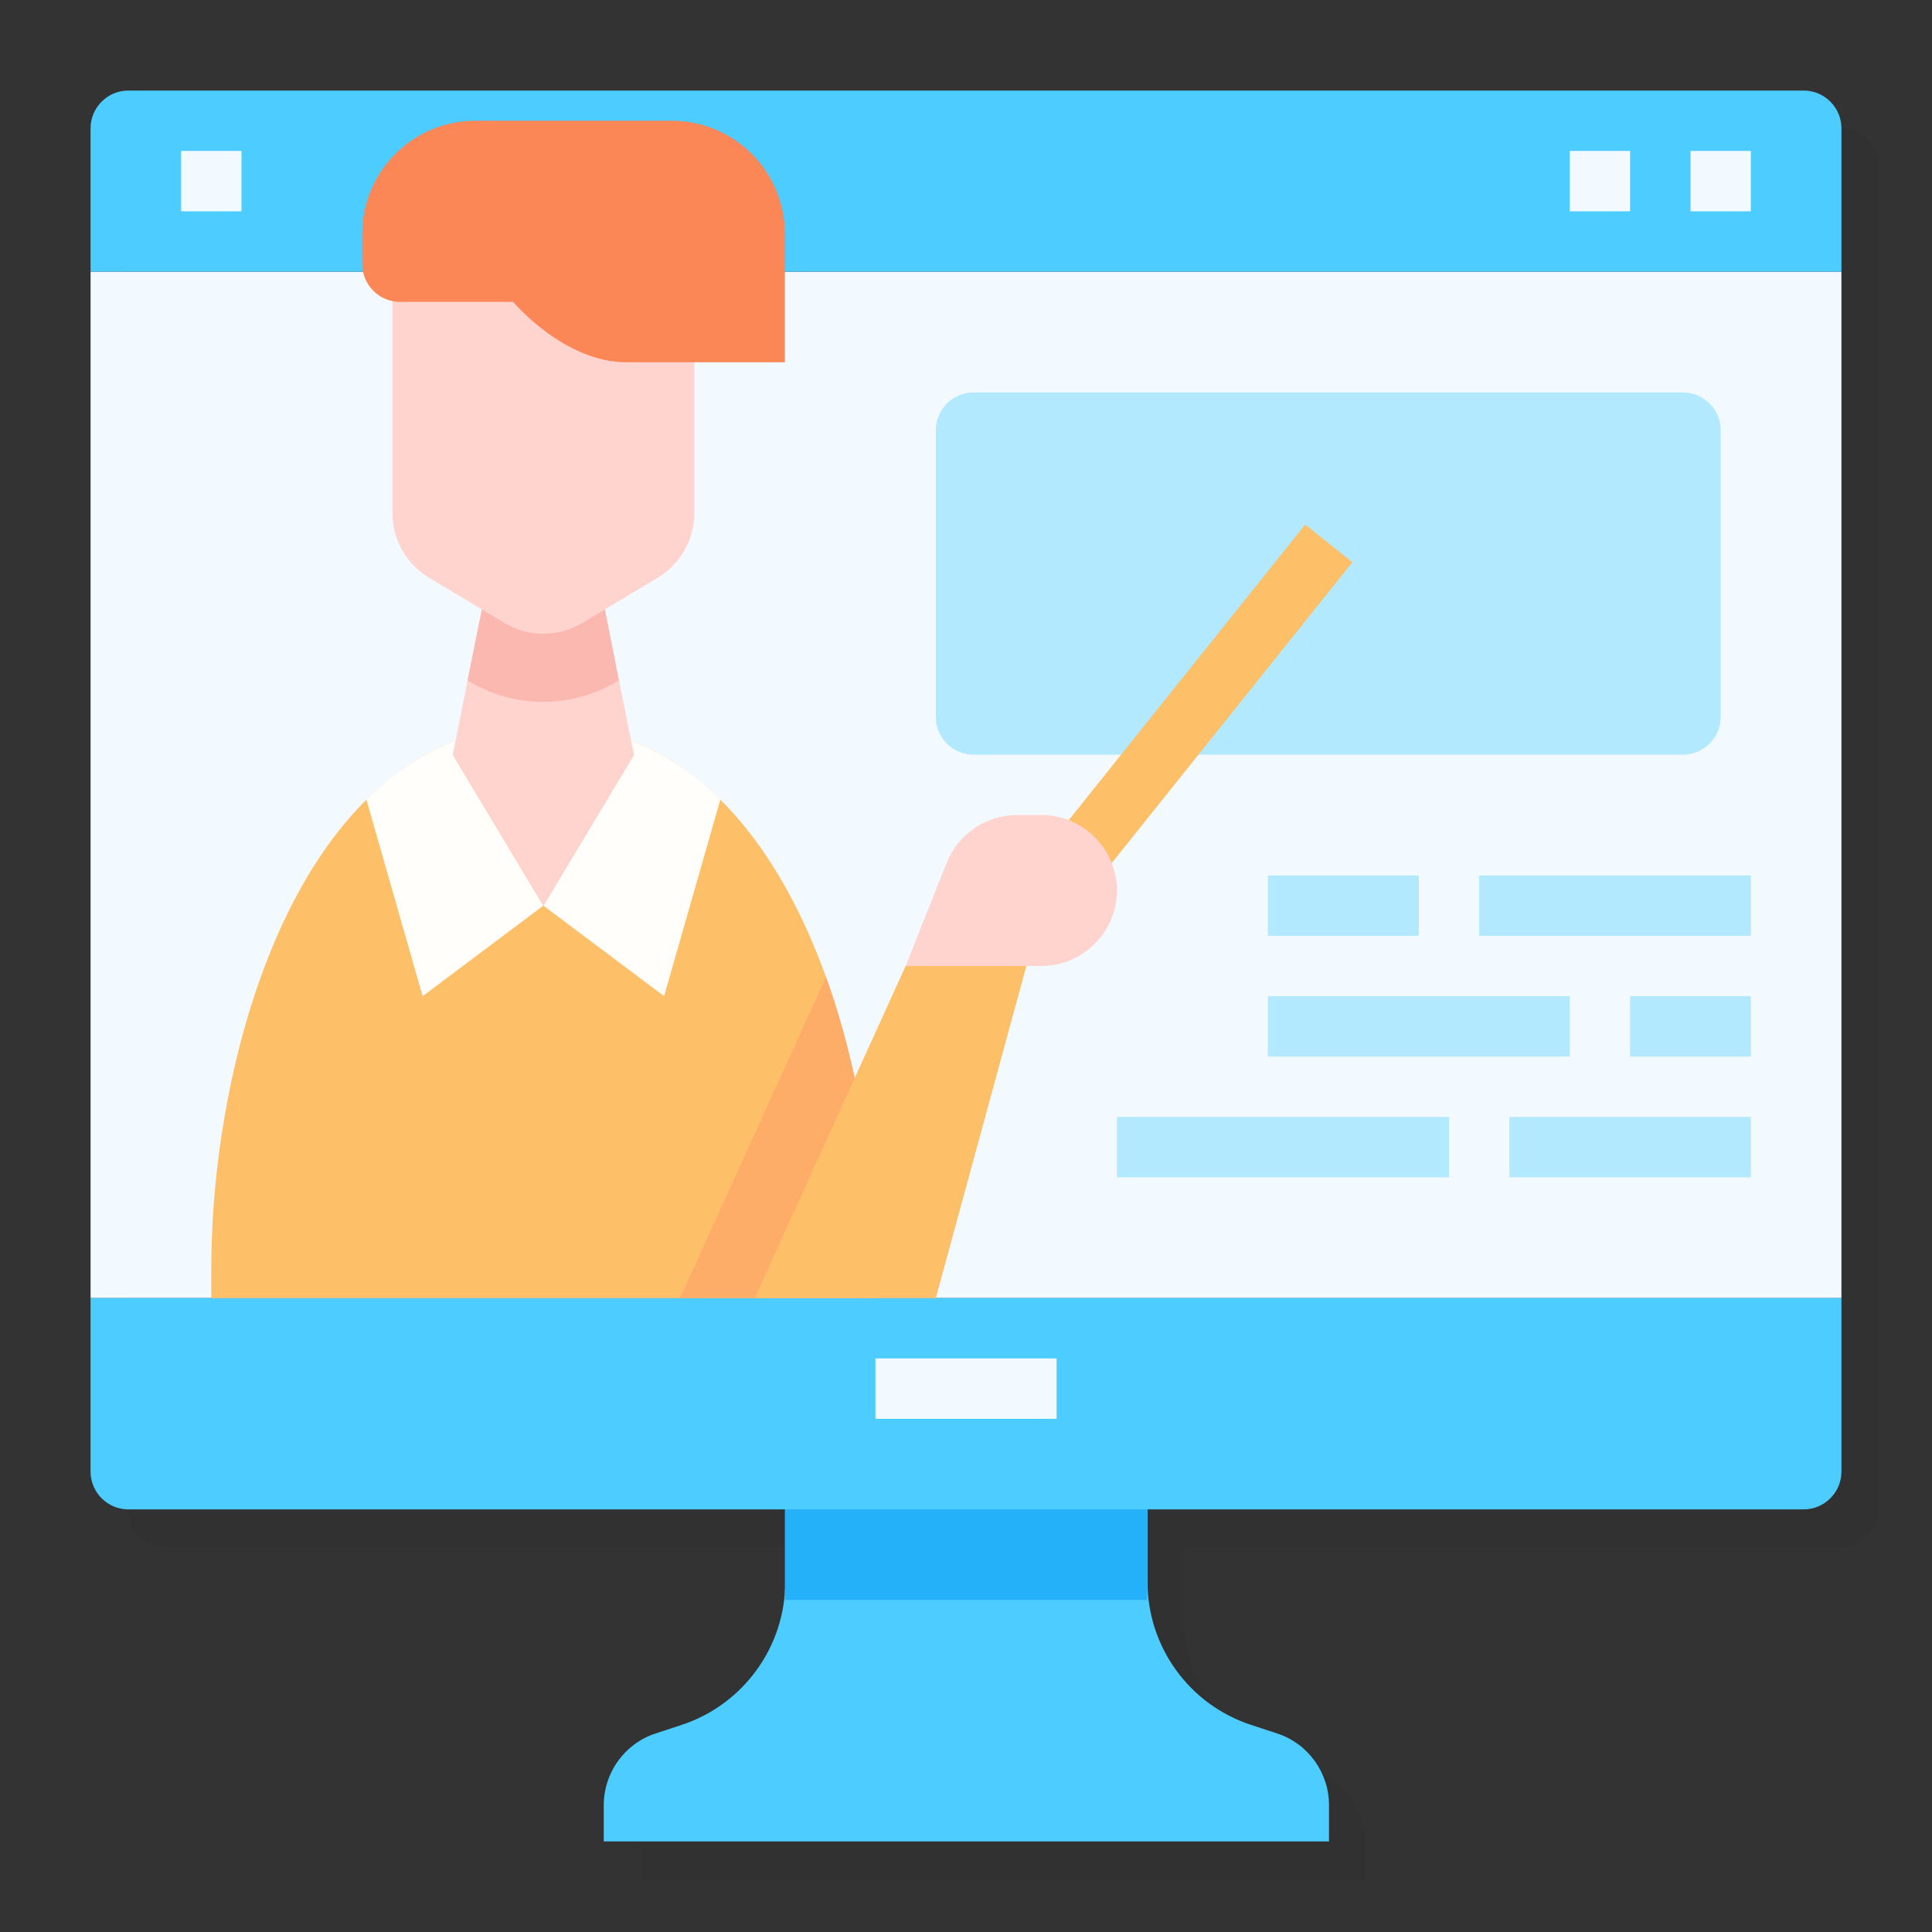 <?xml version="1.0" encoding="utf-8"?>
<!-- Generator: Adobe Illustrator 25.2.3, SVG Export Plug-In . SVG Version: 6.00 Build 0)  -->
<svg version="1.1" id="Flat" xmlns="http://www.w3.org/2000/svg" xmlns:xlink="http://www.w3.org/1999/xlink" x="0px" y="0px"
	 viewBox="0 0 512 512" style="enable-background:new 0 0 512 512;" xml:space="preserve">
<rect x="0" y="0" width="512" height="512" fill="#333333" stroke="none"/>
<style type="text/css">
	.st0{opacity:5.000000e-02;}
	.st1{fill:#F2FAFF;}
	.st2{fill:#B3E9FF;}
	.st3{fill:#FDBF67;}
	.st4{fill:#4DCCFF;}
	.st5{fill:#25B1FA;}
	.st6{fill:#FFFEFA;}
	.st7{fill:#FFD4CF;}
	.st8{fill:#FBB8B0;}
	.st9{fill:#FDAD67;}
	.st10{fill:#FB8656;}
</style>
<path class="st0" d="M488,34H44c-5.5,0-10,4.5-10,10v38v272v46c0,5.5,4.5,10,10,10h174v19.2c0,17.2-11,32.5-27.4,37.9l-7,2.3
	c-8.2,2.7-13.7,10.4-13.7,19v9.6h192v-9.6c0-8.6-5.5-16.3-13.7-19l-7-2.3c-16.3-5.4-27.4-20.7-27.4-37.9V410h174c5.5,0,10-4.5,10-10
	v-46V82V44C498,38.5,493.5,34,488,34z"/>
<g>
	<g>
		<path class="st1" d="M24,72h464v272H24V72z"/>
		<path class="st2" d="M258,104h188c5.5,0,10,4.5,10,10v76c0,5.5-4.5,10-10,10H258c-5.5,0-10-4.5-10-10v-76
			C248,108.5,252.5,104,258,104z"/>
		<path class="st3" d="M281.9,219l64-80l12.5,10l-64,80L281.9,219z"/>
		<path class="st4" d="M352,488H160v-9.6c0-8.6,5.5-16.3,13.7-19l7-2.3c16.3-5.4,27.4-20.7,27.4-37.9V400h96v19.2
			c0,17.2,11,32.5,27.4,37.9l7,2.3c8.2,2.7,13.7,10.4,13.7,19V488z"/>
		<path class="st5" d="M208,400h96v24h-96V400z"/>
		<g>
			<path class="st4" d="M24,390c0,5.5,4.5,10,10,10h444c5.5,0,10-4.5,10-10v-46H24V390z"/>
			<path class="st4" d="M478,24H34c-5.5,0-10,4.5-10,10v38h464V34C488,28.5,483.5,24,478,24z"/>
		</g>
	</g>
	<g>
		<path class="st3" d="M144,192c-64,0-88,86.6-88,144v8h176v-8C232,278.6,208,192,144,192z"/>
		<path class="st6" d="M165.9,195.7l2.1,4.3l-24,40l32,24l14.9-52.1C183.8,204.7,175.3,199.2,165.9,195.7L165.9,195.7z"/>
		<path class="st6" d="M97.1,211.9L112,264l32-24l-24-40l2.1-4.3C112.7,199.2,104.2,204.7,97.1,211.9z"/>
		<path class="st7" d="M160,160h-32l-8,40l24,40l24-40L160,160z"/>
		<path class="st8" d="M160,160h-32l-4.1,20.3l0.5,0.3c12,7.2,27.1,7.2,39.1,0l0.5-0.3L160,160z"/>
		<path class="st9" d="M180.2,344H232v-8c0-23.5-4-51.8-13.1-77.1L180.2,344z"/>
		<path class="st3" d="M240,256h32l-24,88h-48L240,256z"/>
		<path class="st7" d="M240,256h36c11,0,20-9,20-20s-9-20-20-20h-6.5c-8.2,0-15.5,5-18.6,12.6L240,256z"/>
	</g>
	<path class="st7" d="M174.3,153.1l-20,12c-6.3,3.8-14.2,3.8-20.6,0l-20-12c-6-3.6-9.7-10.1-9.7-17.1V67.3h80V136
		C184,143,180.3,149.5,174.3,153.1z"/>
	<path class="st10" d="M178,32h-52c-16.6,0-30,13.4-30,30v8c0,5.5,4.5,10,10,10h30c0,0,13.4,16,30,16h42V62
		C208,45.4,194.6,32,178,32z"/>
	<path class="st1" d="M232,360h48v16h-48V360z"/>
	<path class="st1" d="M48,40h16v16H48V40z"/>
	<path class="st1" d="M416,40h16v16h-16V40z"/>
	<path class="st1" d="M448,40h16v16h-16V40z"/>
	<g>
		<path class="st2" d="M432,264h32v16h-32V264z"/>
		<path class="st2" d="M336,264h80v16h-80V264z"/>
		<path class="st2" d="M392,232h72v16h-72V232z"/>
		<path class="st2" d="M336,232h40v16h-40V232z"/>
		<path class="st2" d="M296,296h88v16h-88V296z"/>
		<path class="st2" d="M400,296h64v16h-64V296z"/>
	</g>
</g>
</svg>
